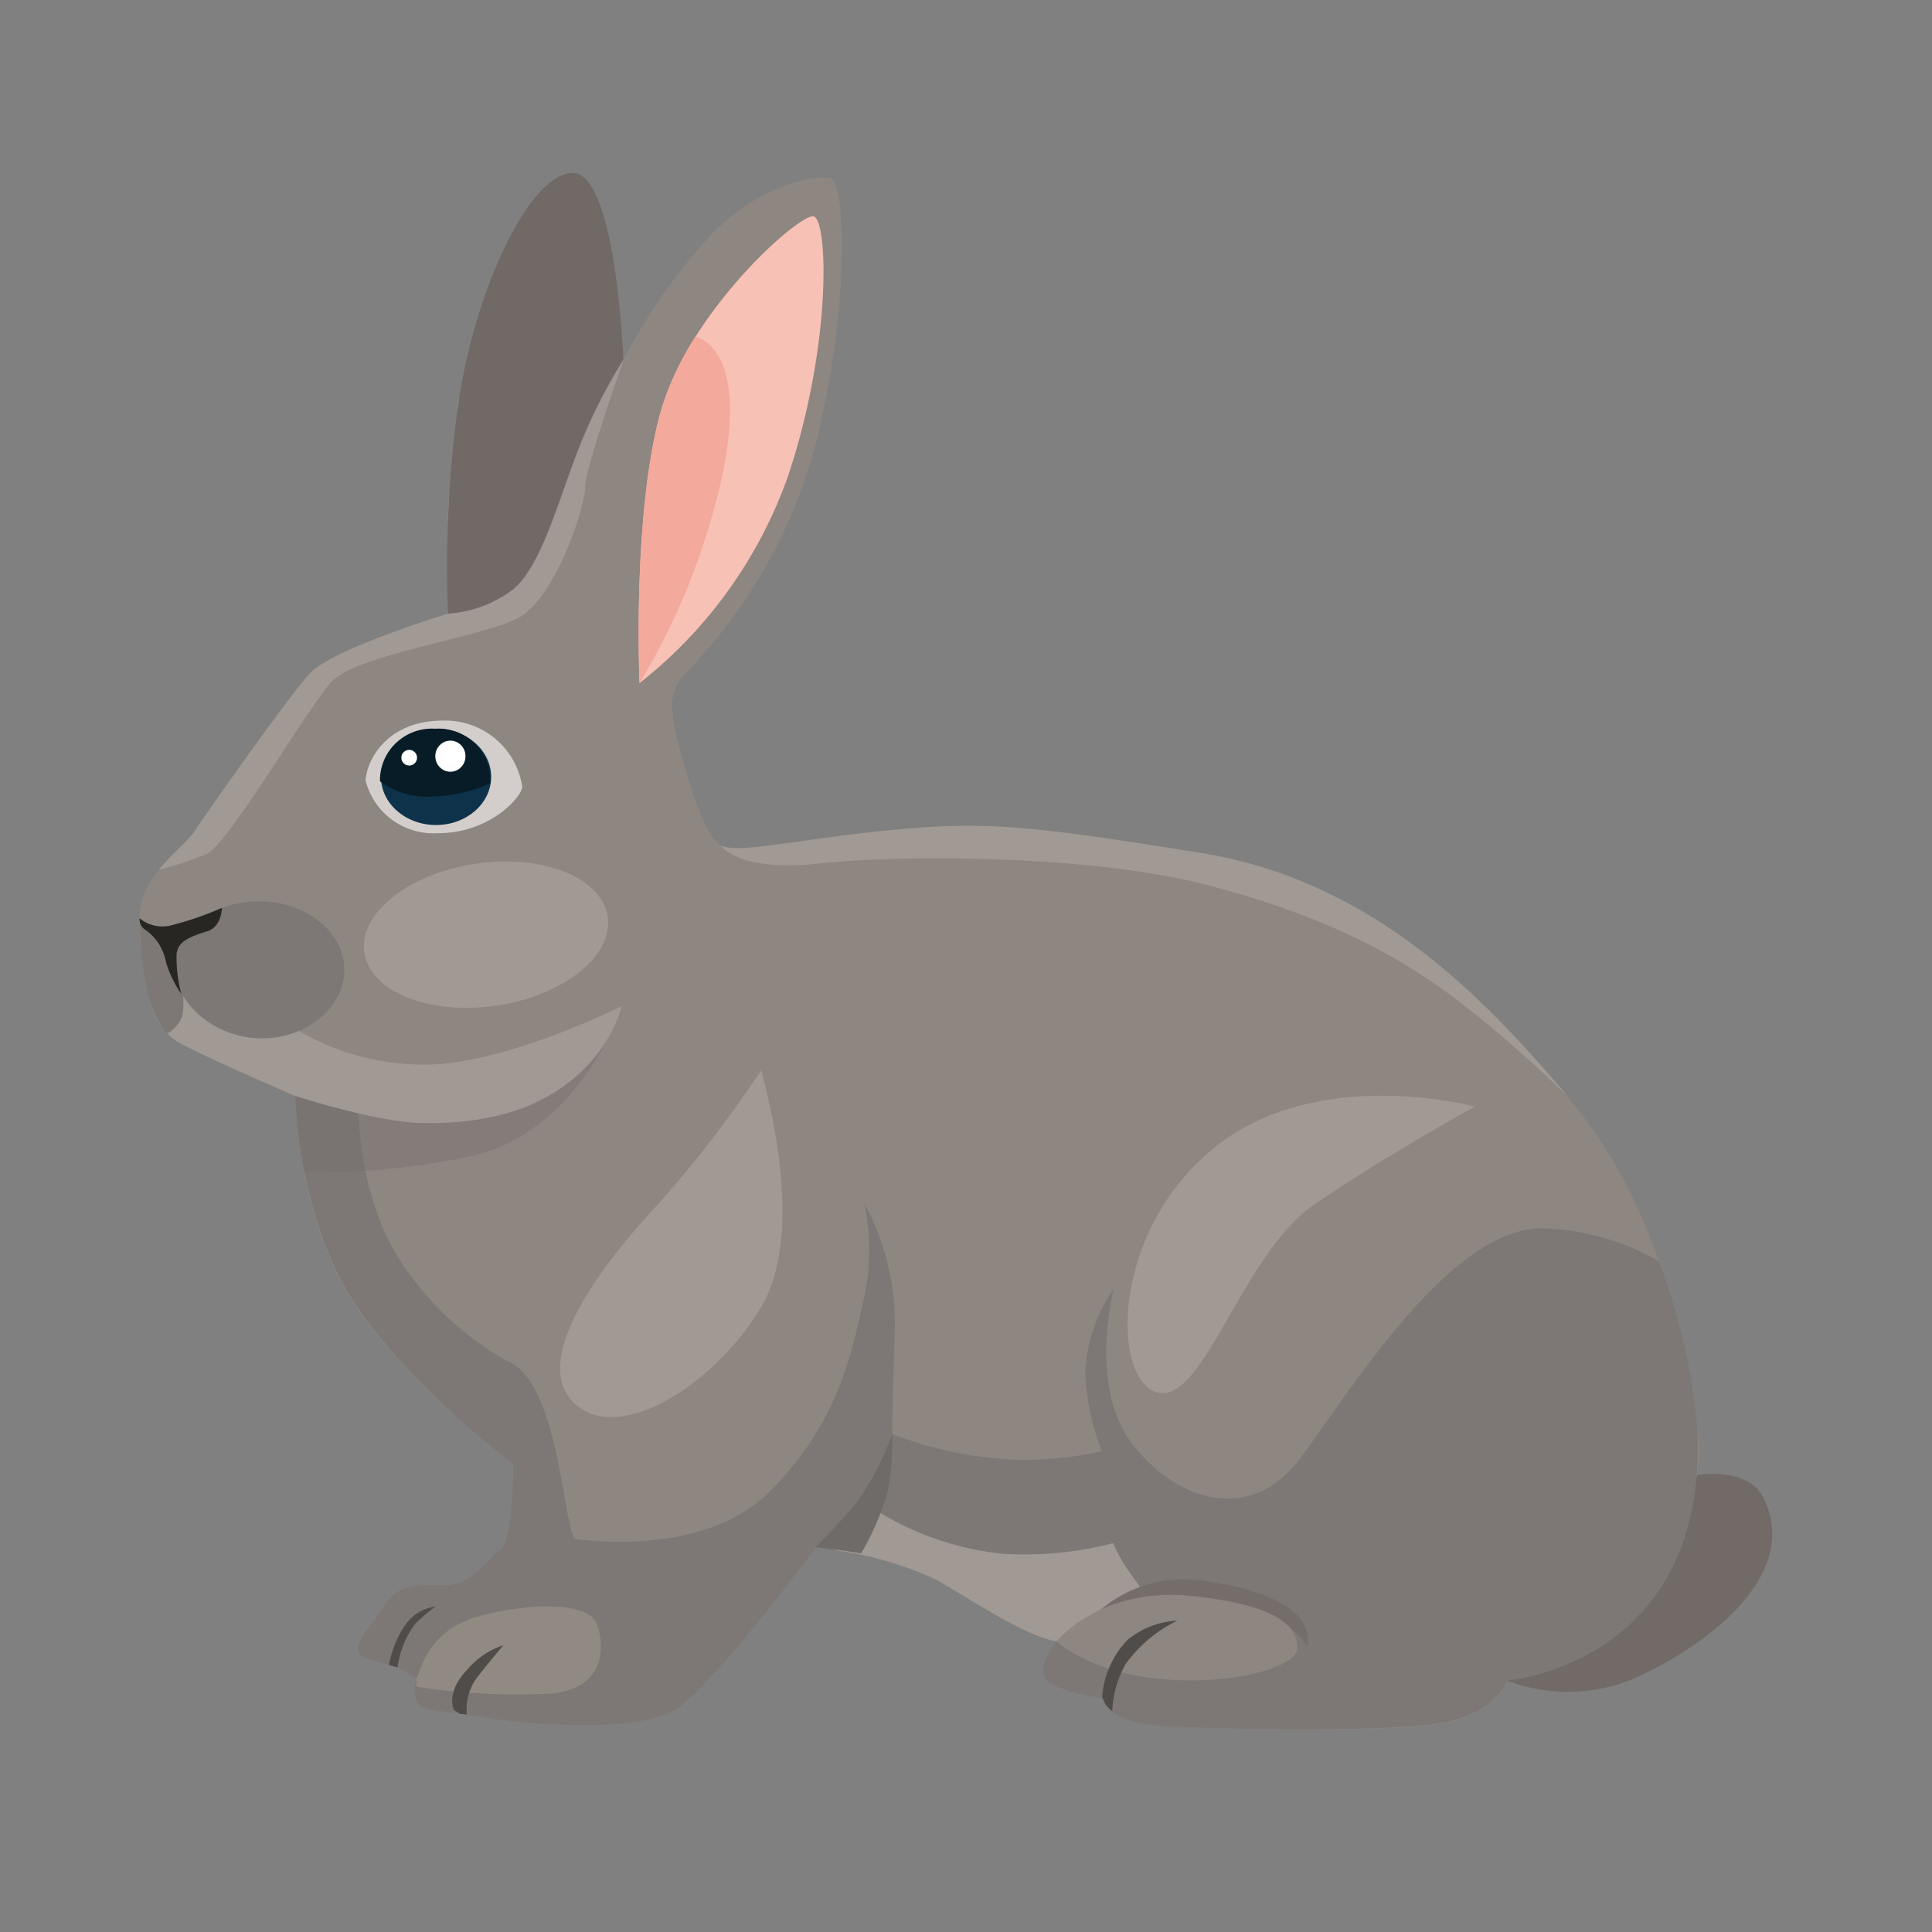 <svg xmlns="http://www.w3.org/2000/svg" viewbox="0 0 128 128" width="128" height="128"><rect width="100%" height="100%" fill="#808080" stroke="none"/><defs><style>.cls-1{isolation:isolate;stroke:none;}.cls-2{fill:#716a67;stroke:none;}.cls-3{fill:#8e8681;stroke:none;}.cls-4{fill:#716966;stroke:none;}.cls-5{fill:#7d7875;stroke:none;}.cls-6{fill:#f8c1b6;stroke:none;}.cls-7{fill:#f3a99c;stroke:none;}.cls-8{fill:#918a82;stroke:none;}.cls-9{fill:#504c4a;stroke:none;}.cls-10{fill:#a19993;stroke:none;}.cls-11{fill:#74706d;opacity:0.4;mix-blend-mode:multiply;stroke:none;}.cls-12{fill:#272623;stroke:none;}.cls-13{fill:#756d6a;stroke:none;}.cls-14{fill:#8e8680;stroke:none;}.cls-15{fill:#6f6b68;stroke:none;}.cls-16{fill:#d3cecb;stroke:none;}.cls-17{fill:#0e3249;stroke:none;}.cls-18{fill:#081c27;stroke:none;}.cls-19{fill:#fff;stroke:none;}</style></defs><title>animals&#x52A8;&#x7269;</title><g class="cls-1"><g id="Animals&#x52A8;&#x7269;"><path class="cls-2" d="M99.85,111.34a11.24,11.24,0,0,0,8.44-.15c4.38-1.95,11.19-6.69,8.52-12-1.12-2.23-5.88-2.12-9.12.85C103.14,104.15,99.85,111.34,99.85,111.34Z"/><path class="cls-3" d="M55.15,11.86c-.62-.37-5.21.12-8.93,4.7a37.53,37.53,0,0,0-4.91,7.27s-.5-11.76-3.47-11.51-6.56,7.43-7.55,14.85a77.78,77.78,0,0,0-.62,13.49S22,43,20.52,44.62,13.59,54,12.84,55.14,9.25,58,9.25,60.84s.5,7.05,2.48,8.17,7.8,3.59,7.8,3.59.12,7.92,3.84,13.61S34,97,34,97s0,5.07-.87,5.69S31.29,105,29.55,105s-3.22-.12-4.08,1.36-2.85,3.09-1,3.59l1.86.5,1.24.74s-.5,1.73.62,2,3,.37,4.08.62,10,1.24,12.62-.62,9.16-10.64,9.16-10.64,6.81.74,8.42,1.86a20.84,20.84,0,0,0,5,2.52A6.6,6.6,0,0,1,70,108.74s-2,2.23,0,3a9.64,9.64,0,0,0,3,.74s.25,1.61,3.84,1.86,16,.5,19.18-.25,3.84-2.72,3.84-2.72,3.36-2.94,4.84-4.17,8.77-5.23,7.78-12.41-3.09-15.6-8.54-22S91.07,58.36,79.56,56.51,65.2,54.4,59,55s-10.15,1.61-11.26,1-2.23-4.58-2.85-6.93a10.43,10.43,0,0,1-.35-2.26,2.88,2.88,0,0,1,.83-2.15,34.42,34.42,0,0,0,8.81-15.77C56.53,18.76,55.77,12.23,55.15,11.86Z"/><path class="cls-4" d="M37.85,11.46c-3,.25-6.56,8.29-7.55,15.72a77.78,77.78,0,0,0-.62,13.49A8.12,8.12,0,0,0,34,39.05c1.73-1.49,2.72-5,4.08-8.66a36.17,36.17,0,0,1,3.22-6.56S40.82,11.21,37.85,11.46Z"/><path class="cls-5" d="M96,114.06c3.22-.74,3.84-2.72,3.84-2.72s13.3-1.05,12.62-16.59a40.78,40.78,0,0,0-2.56-11.19,16.25,16.25,0,0,0-8-2.18c-6.17.33-12.67,11.17-15.84,15.34s-8,2.83-11-1-1.27-10.35-1.27-10.35a10.74,10.74,0,0,0-1.89,5.54A16.19,16.19,0,0,0,73,96.15a24.05,24.05,0,0,1-5.26.57A25.38,25.38,0,0,1,59.1,95s0-.83.17-6.34a17,17,0,0,0-2-8.94,15.08,15.08,0,0,1-.12,6.68c-.87,4.08-2,8.25-6.17,12.43s-11.63,3.27-12.8,3.15c-.86-.09-1-10.55-4.68-11.87A20.14,20.14,0,0,1,27,84.23c-3.22-4.33-3.16-10.12-3.28-10.49s-4.14-1.14-4.14-1.14h0s.12,7.92,3.84,13.61S34,97,34,97s0,5.07-.87,5.69S31.29,105,29.55,105s-3.22-.12-4.08,1.36-2.85,3.09-1,3.59l1.86.5,1.24.74s-.5,1.73.62,2,3,.37,4.08.62,10,1.24,12.62-.62,9.16-10.64,9.16-10.64,6.81.74,8.42,1.86a22.44,22.44,0,0,0,4.87,2.84A9.33,9.33,0,0,1,70,108.74s-2,2.23,0,3a9.64,9.64,0,0,0,3,.74s.25,1.61,3.84,1.86S92.8,114.8,96,114.06Z"/><path class="cls-6" d="M42.37,45.26a30.28,30.28,0,0,0,9.85-13.75c2.92-8.76,2.64-17.06,1.66-17.18S45.53,20.69,43.71,27.5,42.37,45.26,42.37,45.26Z"/><path class="cls-7" d="M46.07,22.3a19.43,19.43,0,0,0-2.36,5.2c-1.82,6.81-1.34,17.76-1.34,17.76A45.79,45.79,0,0,0,47.6,32.61C49.73,23.88,46.82,22.51,46.07,22.3Z"/><path class="cls-8" d="M27.57,111.21c.26-.14.54-3.17,4.2-4.14s7.26-.86,7.77.51.69,4.29-3.09,4.63a44.06,44.06,0,0,1-8.86-.46Z"/><path class="cls-9" d="M33.36,109A5.22,5.22,0,0,0,31,110.57c-1.53,1.58-.92,2.72-.92,2.72l.38.25.47.06a3.5,3.5,0,0,1,.64-2.41C32.55,109.92,33.36,109,33.36,109Z"/><path class="cls-10" d="M96.6,66.3a81.73,81.73,0,0,1,7.34,6.42c-5.45-6.44-12.87-14.36-24.38-16.21S65.2,54.4,59,55s-10.15,1.61-11.26,1c0,0,1.09,1.8,6.51,1.21s18-.59,25.71,1.42S92.59,63.24,96.6,66.3Z"/><path class="cls-11" d="M31.65,74.07A30.16,30.16,0,0,1,19.53,72.6l-1.23-.53,1.23.53a31.89,31.89,0,0,0,.61,5.09,51.39,51.39,0,0,0,10.66-1c7.66-1.44,10.4-10.06,10.4-10.06S38.83,73.57,31.65,74.07Z"/><path class="cls-5" d="M19.53,72.6h0Z"/><path class="cls-5" d="M19.45,72.57h0Z"/><path class="cls-5" d="M19,72.37l-.34-.15-.35-.15Z"/><path class="cls-5" d="M41.19,66.66a15.69,15.69,0,0,1-.87,2A8.74,8.74,0,0,0,41.19,66.66Z"/><path class="cls-5" d="M19.42,72.55h-.06Z"/><path class="cls-5" d="M19,72.38l.29.12Z"/><path class="cls-5" d="M19.54,72.95h0Z"/><path class="cls-5" d="M19.58,73.56v0Z"/><path class="cls-5" d="M19.65,74.37v0Z"/><path class="cls-5" d="M19.61,73.95v0Z"/><path class="cls-5" d="M19.53,72.65h0Z"/><path class="cls-5" d="M19.53,72.76v0Z"/><path class="cls-5" d="M19.69,74.83v0h0Z"/><path class="cls-10" d="M73.74,102.24a23.34,23.34,0,0,1-7.32.7,19.6,19.6,0,0,1-8.57-3s-1.73,2-2.51,2.77a23,23,0,0,1,6.79,2c3.68,2.19,6.3,3.93,8.3,4.09,1,.08,1.88-.71,2.67-.86a9.15,9.15,0,0,0,3.36-1.25A17.61,17.61,0,0,0,75,104.4,11.72,11.72,0,0,1,73.74,102.24Z"/><path class="cls-10" d="M97.71,73.32s-10.4-2.85-17.29,2.74-6.78,15.43-3.72,16.2,5.58-9.19,10.4-12.48S97.71,73.32,97.71,73.32Z"/><path class="cls-10" d="M50.43,70.91c.11.56,3.11,10.46,0,15.68S41,95.71,38.08,93s1.33-8.68,5.23-12.9A78.14,78.14,0,0,0,50.43,70.91Z"/><ellipse class="cls-10" cx="32.2" cy="61.92" rx="8.15" ry="4.75" transform="translate(-8.67 5.35) rotate(-8.37)"/><path class="cls-10" d="M29.61,37.58q0-.41,0-.87Q29.61,37.16,29.61,37.58Z"/><path class="cls-10" d="M29.68,40.66h0s-.07-1.16-.07-3.09C29.61,39.5,29.68,40.66,29.68,40.66Z"/><path class="cls-10" d="M30.57,25.46q-.06.33-.12.67Q30.51,25.8,30.57,25.46Z"/><path class="cls-10" d="M30.05,29.22c.07-.67.15-1.35.24-2,0-.28.08-.55.12-.83,0,.28-.09.55-.12.83C30.2,27.87,30.12,28.55,30.05,29.22Z"/><path class="cls-10" d="M29.66,34.7c0-.72.06-1.48.12-2.29C29.73,33.22,29.69,34,29.66,34.7Z"/><path class="cls-10" d="M30.45,26.13l0,.21Z"/><path class="cls-10" d="M41.31,23.83h0a36.17,36.17,0,0,0-3.22,6.56c-1.36,3.71-2.35,7.18-4.08,8.66a8.12,8.12,0,0,1-4.33,1.61h0S22,43,20.52,44.62,13.59,54,12.84,55.14c-.41.61-1.46,1.42-2.32,2.49a24.76,24.76,0,0,0,3.21-1.07c1.51-.81,6.64-9.66,8.26-11.41S31.67,42.25,34.23,41s4.54-7.45,4.54-8.73,2.54-8.41,2.54-8.41Z"/><path class="cls-10" d="M30.6,25.3l0,.17Z"/><path class="cls-10" d="M41.19,66.66s-7,3.52-12.3,3.85a16.4,16.4,0,0,1-9.28-2.32s-6.19-2.87-7.79-3.43c-.84-.29-1.39.83-1.72,2A4.13,4.13,0,0,0,11.73,69c2,1.11,7.8,3.59,7.8,3.59s5.25,1.73,8.34,1.81C39.46,74.7,41.19,66.66,41.19,66.66Z"/><path class="cls-5" d="M22.81,64.38c-.09,2.46-2.63,4.52-5.69,4.41s-5.65-2.46-5.56-4.92,2.81-4.26,5.87-4.15S22.9,61.92,22.81,64.38Z"/><path class="cls-5" d="M11.07,68.48a2.22,2.22,0,0,0,1-1.14,4.76,4.76,0,0,0-.23-2.59,9,9,0,0,0-2.56-3.91C9.25,63.35,9.62,66.9,11.07,68.48Z"/><path class="cls-12" d="M9.25,60.84a2.38,2.38,0,0,0,2,.49,21.65,21.65,0,0,0,3.45-1.18s0,1.27-1,1.56c-1.75.52-1.86.93-2,1.44a9.48,9.48,0,0,0,.31,2.7A7.77,7.77,0,0,1,11,63.77a3.32,3.32,0,0,0-1.36-2.16A.81.81,0,0,1,9.25,60.84Z"/><path class="cls-13" d="M71.55,108.13a8.47,8.47,0,0,1,8.18-3.39c5.57.75,7,2.56,6.92,4s.46-2-7.19-2.66A13.94,13.94,0,0,0,71.55,108.13Z"/><path class="cls-14" d="M70,108.74s2.91-3.65,9-3,7,2.23,6.94,3.49-4.43,2.46-9.14,2S70,108.74,70,108.74Z"/><path class="cls-9" d="M73.69,113.38a6.82,6.82,0,0,1,.89-3.14A9.21,9.21,0,0,1,78,107.37a5.62,5.62,0,0,0-3.3,1.28,6.09,6.09,0,0,0-1.68,3.8l.23.47A2.23,2.23,0,0,0,73.69,113.38Z"/><path class="cls-15" d="M58.79,98.86A16.39,16.39,0,0,0,59.1,95a18.13,18.13,0,0,1-2.27,4.44c-1.25,1.53-2.78,3.06-2.78,3.06s1.36.15,3,.41A16.61,16.61,0,0,0,58.79,98.86Z"/><path class="cls-9" d="M28.84,106.44a2.88,2.88,0,0,0-2.07,1.34,6.78,6.78,0,0,0-1,2.54l.57.15a6.13,6.13,0,0,1,1.17-2.89A14.36,14.36,0,0,1,28.84,106.44Z"/><path class="cls-16" d="M34.6,52.12a5.15,5.15,0,0,0-5.08-4.38c-4.26-.07-5.33,3.13-5.29,4A4.63,4.63,0,0,0,29,55.2C32.42,55.22,34.57,52.82,34.6,52.12Z"/><ellipse class="cls-17" cx="28.89" cy="51.47" rx="3.65" ry="3.19"/><path class="cls-18" d="M32.48,51.89a2.77,2.77,0,0,0,0-.42,3.44,3.44,0,0,0-3.65-3.19,3.44,3.44,0,0,0-3.65,3.19,2.74,2.74,0,0,0,0,.3,5.19,5.19,0,0,0,3.47,1A9.54,9.54,0,0,0,32.48,51.89Z"/><ellipse class="cls-19" cx="29.84" cy="50.1" rx="1" ry="1.03"/><circle class="cls-19" cx="27.11" cy="50.2" r="0.52"/></g></g></svg>